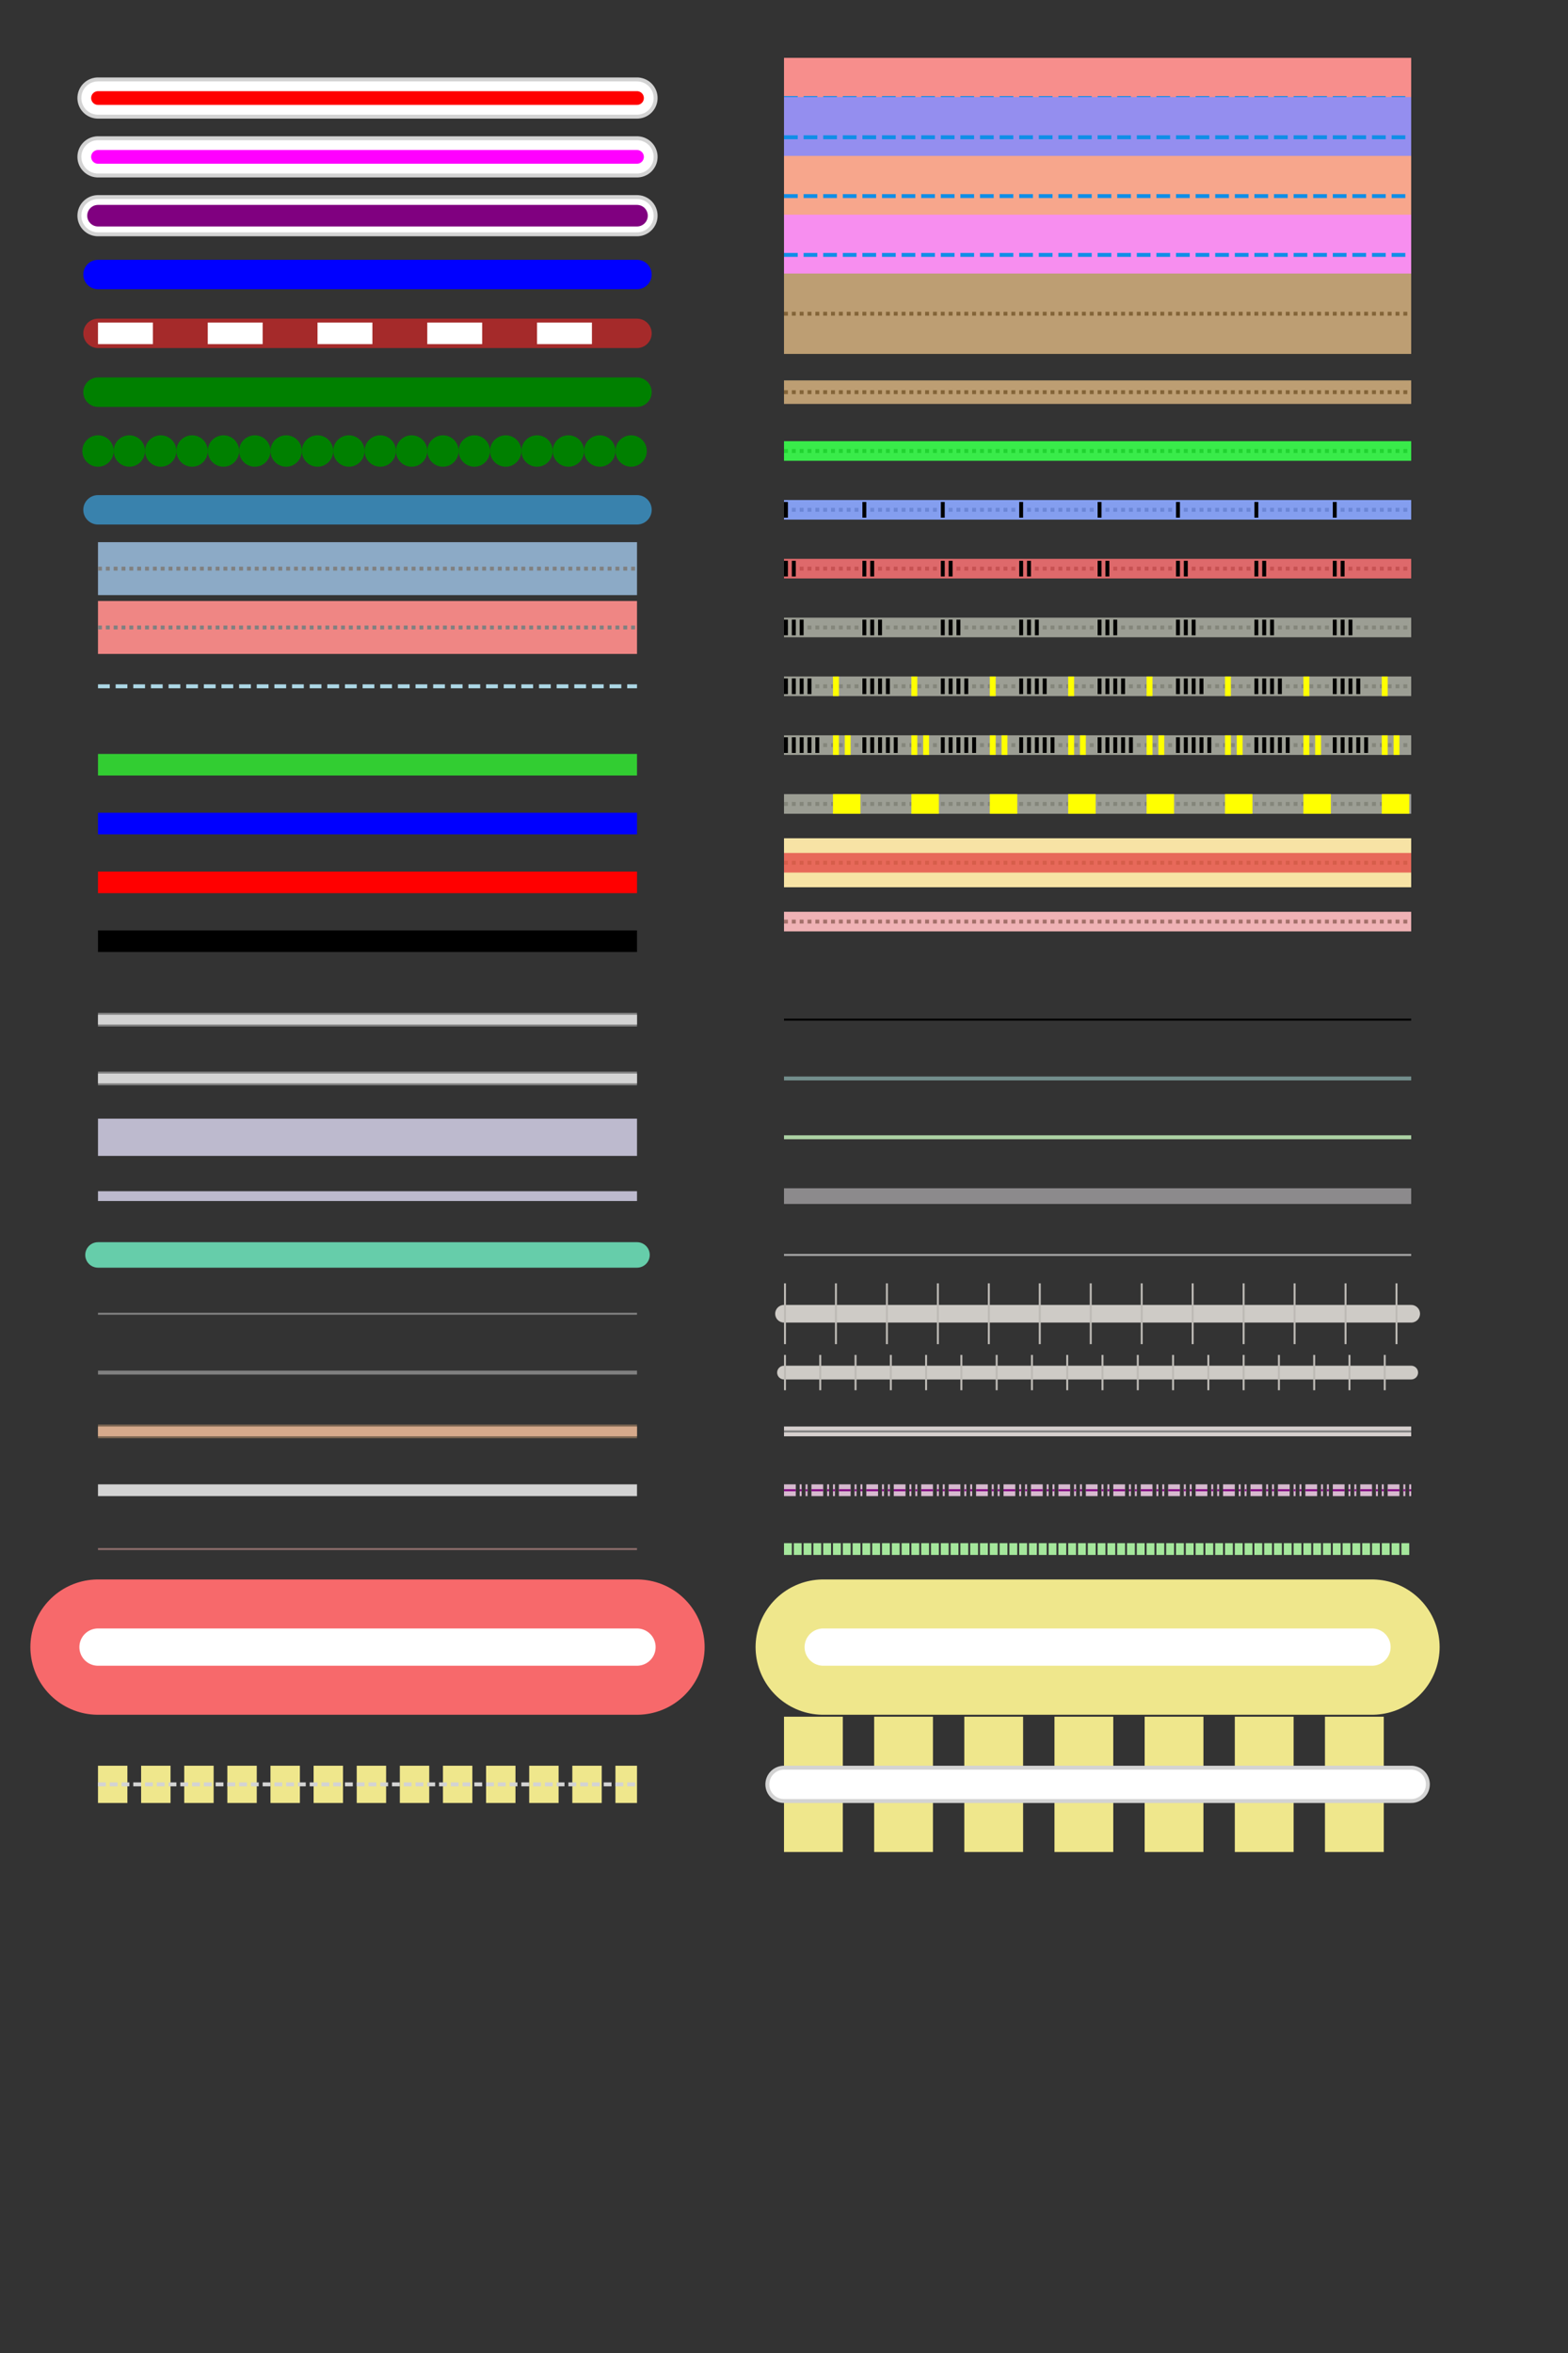 <svg width="800" height="1200" xmlns="http://www.w3.org/2000/svg">
  <rect width="100%" height="100%" fill="#333333" stroke="none"/>
  <!-- Transport -->
  <g id="transport_bus">
    <line x1="50" y1="50" x2="325" y2="50" stroke="lightgrey" stroke-width="21" stroke-linecap="round"/>
    <line x1="50" y1="50" x2="325" y2="50" stroke="white" stroke-width="17" stroke-linecap="round"/>
    <line x1="50" y1="50" x2="325" y2="50" stroke="red" stroke-width="7" stroke-linecap="round"/>
  </g>
  <g id="transport_share_taxi">
    <line x1="50" y1="80" x2="325" y2="80" stroke="lightgrey" stroke-width="21" stroke-linecap="round"/>
    <line x1="50" y1="80" x2="325" y2="80" stroke="white" stroke-width="17" stroke-linecap="round"/>
    <line x1="50" y1="80" x2="325" y2="80" stroke="magenta" stroke-width="7" stroke-linecap="round"/>
  </g>
  <g id="transport_trolleybus">
    <line x1="50" y1="110" x2="325" y2="110" stroke="lightgrey" stroke-width="21" stroke-linecap="round"/>
    <line x1="50" y1="110" x2="325" y2="110" stroke="white" stroke-width="17" stroke-linecap="round"/>
    <line x1="50" y1="110" x2="325" y2="110" stroke="purple" stroke-width="11" stroke-linecap="round"/>
  </g>
  <g id="transport_tram">
    <line x1="50" y1="140" x2="325" y2="140" stroke="blue" stroke-width="15" stroke-linecap="round"/>
    <line x1="50" y1="140" x2="325" y2="140" stroke="grey" stroke-width="2" stroke-linecap="round"/>
    <line x1="50" y1="140" x2="325" y2="140" stroke="blue" stroke-width="8" stroke-linecap="round"/>
  </g>
  <g id="transport_train">
    <line x1="50" y1="170" x2="325" y2="170" stroke="brown" stroke-width="15" stroke-linecap="round"/>
    <line x1="50" y1="170" x2="325" y2="170" stroke="white" stroke-width="11" stroke-dasharray="28 28" stroke-linecap="butt"/>
  </g>
  <g id="transport_light_rail">
    <line x1="50" y1="200" x2="325" y2="200" stroke="green" stroke-width="15" stroke-linecap="round"/>
  </g>
    
<g id="transport_monorail">
    <circle cx="50" cy="230" r="8" fill="green" />
    <circle cx="66" cy="230" r="8" fill="green" />
    <circle cx="82" cy="230" r="8" fill="green" />
    <circle cx="98" cy="230" r="8" fill="green" />
    <circle cx="114" cy="230" r="8" fill="green" />
    <circle cx="130" cy="230" r="8" fill="green" />
    <circle cx="146" cy="230" r="8" fill="green" />
    <circle cx="162" cy="230" r="8" fill="green" />
    <circle cx="178" cy="230" r="8" fill="green" />
    <circle cx="194" cy="230" r="8" fill="green" />
    <circle cx="210" cy="230" r="8" fill="green" />
    <circle cx="226" cy="230" r="8" fill="green" />
    <circle cx="242" cy="230" r="8" fill="green" />
    <circle cx="258" cy="230" r="8" fill="green" />
    <circle cx="274" cy="230" r="8" fill="green" />
    <circle cx="290" cy="230" r="8" fill="green" />
    <circle cx="306" cy="230" r="8" fill="green" />
    <circle cx="322" cy="230" r="8" fill="green" />
  </g>
  <g id="transport_funicular">
    <line x1="50" y1="260" x2="325" y2="260" stroke="#3982ad" stroke-width="15" stroke-linecap="round"/>
  </g>

  <!-- Routes -->
  <g id="routes_hiking">
    <line x1="50" y1="290" x2="325" y2="290" stroke="#8caac6" stroke-width="27"/>
    <line x1="50" y1="290" x2="325" y2="290" stroke="grey" stroke-width="2" stroke-dasharray="2 2"/>
  </g>
  <g id="routes_hiking_osmc">
    <line x1="50" y1="320" x2="325" y2="320" stroke="#ef8684" stroke-width="27"/>
    <line x1="50" y1="320" x2="325" y2="320" stroke="grey" stroke-width="2" stroke-dasharray="2 2"/>
  </g>
  <g id="routes_ferry">
    <line x1="50" y1="350" x2="325" y2="350" stroke="lightblue" stroke-width="2" stroke-dasharray="6 3"/>
  </g>

  <!-- MTB Scale IMBA -->
  <g id="mtb_scale_imba_0">
    <line x1="50" y1="390" x2="325" y2="390" stroke="limegreen" stroke-width="11"/>
  </g>
  <g id="mtb_scale_imba_1">
    <line x1="50" y1="420" x2="325" y2="420" stroke="blue" stroke-width="11"/>
  </g>
  <g id="mtb_scale_imba_2">
    <line x1="50" y1="450" x2="325" y2="450" stroke="red" stroke-width="11"/>
  </g>
  <g id="mtb_scale_imba_3_4">
    <line x1="50" y1="480" x2="325" y2="480" stroke="black" stroke-width="11"/>
  </g>

  <!-- Infrastructure -->
  <g id="infrastructure_railway_platform">
    <line x1="50" y1="520" x2="325" y2="520" stroke="grey" stroke-width="7"/>
    <line x1="50" y1="520" x2="325" y2="520" stroke="lightgrey" stroke-width="5"/>
  </g>
  <g id="infrastructure_public_transport_platform">
    <line x1="50" y1="550" x2="325" y2="550" stroke="grey" stroke-width="7"/>
    <line x1="50" y1="550" x2="325" y2="550" stroke="lightgrey" stroke-width="5"/>
  </g>
  <g id="infrastructure_runway">
    <line x1="50" y1="580" x2="325" y2="580" stroke="#bdbace" stroke-width="19"/>
  </g>
  <g id="infrastructure_taxiway">
    <line x1="50" y1="610" x2="325" y2="610" stroke="#bdbace" stroke-width="5"/>
  </g>
  <g id="infrastructure_leisure_track">
    <line x1="50" y1="640" x2="325" y2="640" stroke="mediumaquamarine" stroke-width="13" stroke-linecap="round"/>
  </g>
  <g id="infrastructure_minor_power_line">
    <line x1="50" y1="670" x2="325" y2="670" stroke="grey" stroke-width="1"/>
  </g>
  <g id="infrastructure_major_power_line">
    <line x1="50" y1="700" x2="325" y2="700" stroke="grey" stroke-width="2"/>
  </g>
  <g id="infrastructure_roller_coaster">
    <line x1="50" y1="730" x2="325" y2="730" stroke="#7b6552" stroke-width="7"/>
    <line x1="50" y1="730" x2="325" y2="730" stroke="#d6aa8c" stroke-width="5"/>
  </g>
  <g id="infrastructure_reinforced_slope">
    <line x1="50" y1="760" x2="325" y2="760" stroke="lightgrey" stroke-width="6"/>
  </g>
  <g id="infrastructure_crevasse">
    <line x1="50" y1="790" x2="325" y2="790" stroke="#8c6d6b" stroke-width="1"/>
  </g>
  <!-- Cycling -->
  <g id="cycling_international_network">
    <line x1="400" y1="50" x2="720" y2="50" stroke="#f78e8c" stroke-width="41"/>
    <line x1="400" y1="50" x2="720" y2="50" stroke="#108ee7" stroke-width="2" stroke-dasharray="7 3"/>
  </g>
  <g id="cycling_local_network">
    <line x1="400" y1="70" x2="720" y2="70" stroke="#948eef" stroke-width="41"/>
    <line x1="400" y1="70" x2="720" y2="70" stroke="#108ee7" stroke-width="2" stroke-dasharray="7 3"/> 
  </g>
  <g id="cycling_national_network">
    <line x1="400" y1="100" x2="720" y2="100" stroke="#f7a68c" stroke-width="41"/>
    <line x1="400" y1="100" x2="720" y2="100" stroke="#108ee7" stroke-width="2" stroke-dasharray="7 3"/> 
  </g>
  <g id="cycling_regional_network">
    <line x1="400" y1="130" x2="720" y2="130" stroke="#f78eef" stroke-width="41"/>
    <line x1="400" y1="130" x2="720" y2="130" stroke="#108ee7" stroke-width="2" stroke-dasharray="7 3"/> 
  </g>
  <g id="cycling_bicycle_route">
    <line x1="400" y1="160" x2="720" y2="160" stroke="#bd9e73" stroke-width="41"/>
    <line x1="400" y1="160" x2="720" y2="160" stroke="#846539" stroke-width="2" stroke-dasharray="2 2"/> 
  </g>

  <!-- MTB -->
  <g id="mtb_route">
    <line x1="400" y1="200" x2="720" y2="200" stroke="#bd9e73" stroke-width="12"/>
    <line x1="400" y1="200" x2="720" y2="200" stroke="#846539" stroke-width="2" stroke-dasharray="2 2"/> 
  </g>
  <g id="mtb_scale_0_easy">
    <line x1="400" y1="230" x2="720" y2="230" stroke="#39eb4a" stroke-width="10"/>
    <line x1="400" y1="230" x2="720" y2="230" stroke="#21d331" stroke-width="2" stroke-dasharray="2 2"/>
  </g>
  <g id="mtb_scale_1_intermediate">
    <line x1="400" y1="260" x2="720" y2="260" stroke="#849eef" stroke-width="10"/>
    <line x1="400" y1="260" x2="720" y2="260" stroke="#6b86d6" stroke-width="2" stroke-dasharray="2 2"/>
    <line x1="400" y1="260" x2="720" y2="260" stroke="black" stroke-width="8" stroke-dasharray="2 38"/>
  </g>
  <g id="mtb_scale_2_advanced">
    <line x1="400" y1="290" x2="720" y2="290" stroke="#de696b" stroke-width="10"/>
    <line x1="400" y1="290" x2="720" y2="290" stroke="#c65152" stroke-width="2" stroke-dasharray="2 2"/>
    <line x1="400" y1="290" x2="720" y2="290" stroke="black" stroke-width="8" stroke-dasharray="2 2 2 34"/>
  </g>
  <g id="mtb_scale_3_expert">
    <line x1="400" y1="320" x2="720" y2="320" stroke="#9c9e94" stroke-width="10"/>
    <line x1="400" y1="320" x2="720" y2="320" stroke="#84867b" stroke-width="2" stroke-dasharray="2 2"/>
    <line x1="400" y1="320" x2="720" y2="320" stroke="black" stroke-width="8" stroke-dasharray="2 2 2 2 2 30"/>
  </g>
  <g id="mtb_scale_4_extreme_i">
    <line x1="400" y1="350" x2="720" y2="350" stroke="#9c9e94" stroke-width="10"/>
    <line x1="400" y1="350" x2="720" y2="350" stroke="#84867b" stroke-width="2" stroke-dasharray="2 2"/>
    <line x1="425" y1="350" x2="720" y2="350" stroke="yellow" stroke-width="10" stroke-dasharray="3 37"/>
    <line x1="400" y1="350" x2="720" y2="350" stroke="black" stroke-width="8" stroke-dasharray="2 2 2 2 2 2 2 26"/>
  </g>
  <g id="mtb_scale_5_extreme_ii">
    <line x1="400" y1="380" x2="720" y2="380" stroke="#9c9e94" stroke-width="10"/>
    <line x1="400" y1="380" x2="720" y2="380" stroke="#84867b" stroke-width="2" stroke-dasharray="2 2"/>
    <line x1="425" y1="380" x2="720" y2="380" stroke="yellow" stroke-width="10" stroke-dasharray="3 3 3 31"/>
    <line x1="400" y1="380" x2="720" y2="380" stroke="black" stroke-width="8" stroke-dasharray="2 2 2 2 2 2 2 2 2 22"/>
  </g>
  <g id="mtb_scale_6_impossible">
    <line x1="400" y1="410" x2="720" y2="410" stroke="#9c9e94" stroke-width="10"/>
    <line x1="400" y1="410" x2="720" y2="410" stroke="#84867b" stroke-width="2" stroke-dasharray="2 2"/>
    <line x1="425" y1="410" x2="720" y2="410" stroke="yellow" stroke-width="10" stroke-dasharray="14 26"/>
  </g>

  <!-- Biking -->
  <g id="biking_recommended">
    <line x1="400" y1="440" x2="720" y2="440" stroke="#f7e3a5" stroke-width="25"/>
    <line x1="400" y1="440" x2="720" y2="440" stroke="#e7695a" stroke-width="10"/>
    <line x1="400" y1="440" x2="720" y2="440" stroke="#d65d4a" stroke-width="2" stroke-dasharray="2 2"/>
  </g>
  <g id="biking_bad_for_biking">
    <line x1="400" y1="470" x2="720" y2="470" stroke="#efb2b5" stroke-width="10"/>
    <line x1="400" y1="470" x2="720" y2="470" stroke="#a5716b" stroke-width="2" stroke-dasharray="2 2"/>
  </g>

  <!-- Barriers -->
  <g id="barriers_regular">
    <line x1="400" y1="520" x2="720" y2="520" stroke="black" stroke-width="1"/>
  </g>
  <g id="barriers_ditch">
    <line x1="400" y1="550" x2="720" y2="550" stroke="#738e8c" stroke-width="2"/>
  </g>
  <g id="barriers_hedge">
    <line x1="400" y1="580" x2="720" y2="580" stroke="#add3a5" stroke-width="2"/>
  </g>
  <g id="barriers_city_wall">
    <line x1="400" y1="610" x2="720" y2="610" stroke="#8c8a8c" stroke-width="8"/>
  </g>
  <g id="barriers_retaining_wall">
    <line x1="400" y1="640" x2="720" y2="640" stroke="darkgrey" stroke-width="1"/>
  </g>
  <g id="barriers_embankment">
    <line x1="400" y1="670" x2="720" y2="670" stroke="#cecbc6" stroke-width="9" stroke-linecap="round"/>
    <line x1="400" y1="670" x2="720" y2="670" stroke="#bdbab5" stroke-width="31" stroke-dasharray="1 25"/>
  </g>
  <g id="barriers_barrier_embankment">
    <line x1="400" y1="700" x2="720" y2="700" stroke="#cecbc6" stroke-width="7" stroke-linecap="round"/>
    <line x1="400" y1="700" x2="720" y2="700" stroke="#bdbab5" stroke-width="18" stroke-dasharray="1 17"/>
  </g>
  <g id="barriers_pipeline">
    <line x1="400" y1="730" x2="720" y2="730" stroke="#d6cfce" stroke-width="5"/>
    <line x1="400" y1="730" x2="720" y2="730" stroke="grey" stroke-width="1"/>
  </g>

  <!-- Boundaries -->
  <g id="boundaries_administrative">
    <line x1="400" y1="760" x2="720" y2="760" stroke="#d6bace" stroke-width="6" stroke-dasharray="6 2 1 2 1 2"/>
    <line x1="400" y1="760" x2="720" y2="760" stroke="purple" stroke-width="1" stroke-dasharray="6 2 1 2 1 2"/>
  </g>
  <g id="boundaries_national_park">
    <line x1="400" y1="790" x2="720" y2="790" stroke="#a5e79c" stroke-width="6" stroke-dasharray="4 1"/>
  </g>

  <!-- Illumination -->
  <g id="illumination_not_illuminated_street">
    <line x1="50" y1="840" x2="325" y2="840" stroke="#f7696b" stroke-width="69" stroke-linecap="round"/>
    <line x1="50" y1="840" x2="325" y2="840" stroke="white" stroke-width="19" stroke-linecap="round"/>
  </g>
  <g id="illumination_illuminated_street">
    <line x1="420" y1="840" x2="700" y2="840" stroke="#efe78c" stroke-width="69" stroke-linecap="round"/>
    <line x1="420" y1="840" x2="700" y2="840" stroke="white" stroke-width="19" stroke-linecap="round"/>
  </g>
  <g id="illumination_underground_illuminated_way">
    <line x1="50" y1="910" x2="325" y2="910" stroke="#efe78c" stroke-width="19" stroke-dasharray="15 7"/>
    <line x1="50" y1="910" x2="325" y2="910" stroke="lightgrey" stroke-width="2" stroke-dasharray="4 2"/>
  </g>
  <g id="illumination_temporarily_illuminated_street">
    <line x1="400" y1="910" x2="720" y2="910" stroke="#efe78c" stroke-width="69" stroke-dasharray="30 16"/>
    <line x1="400" y1="910" x2="720" y2="910" stroke="lightgrey" stroke-width="19" stroke-linecap="round"/>
    <line x1="400" y1="910" x2="720" y2="910" stroke="white" stroke-width="15" stroke-linecap="round"/>
  </g>

</svg>
